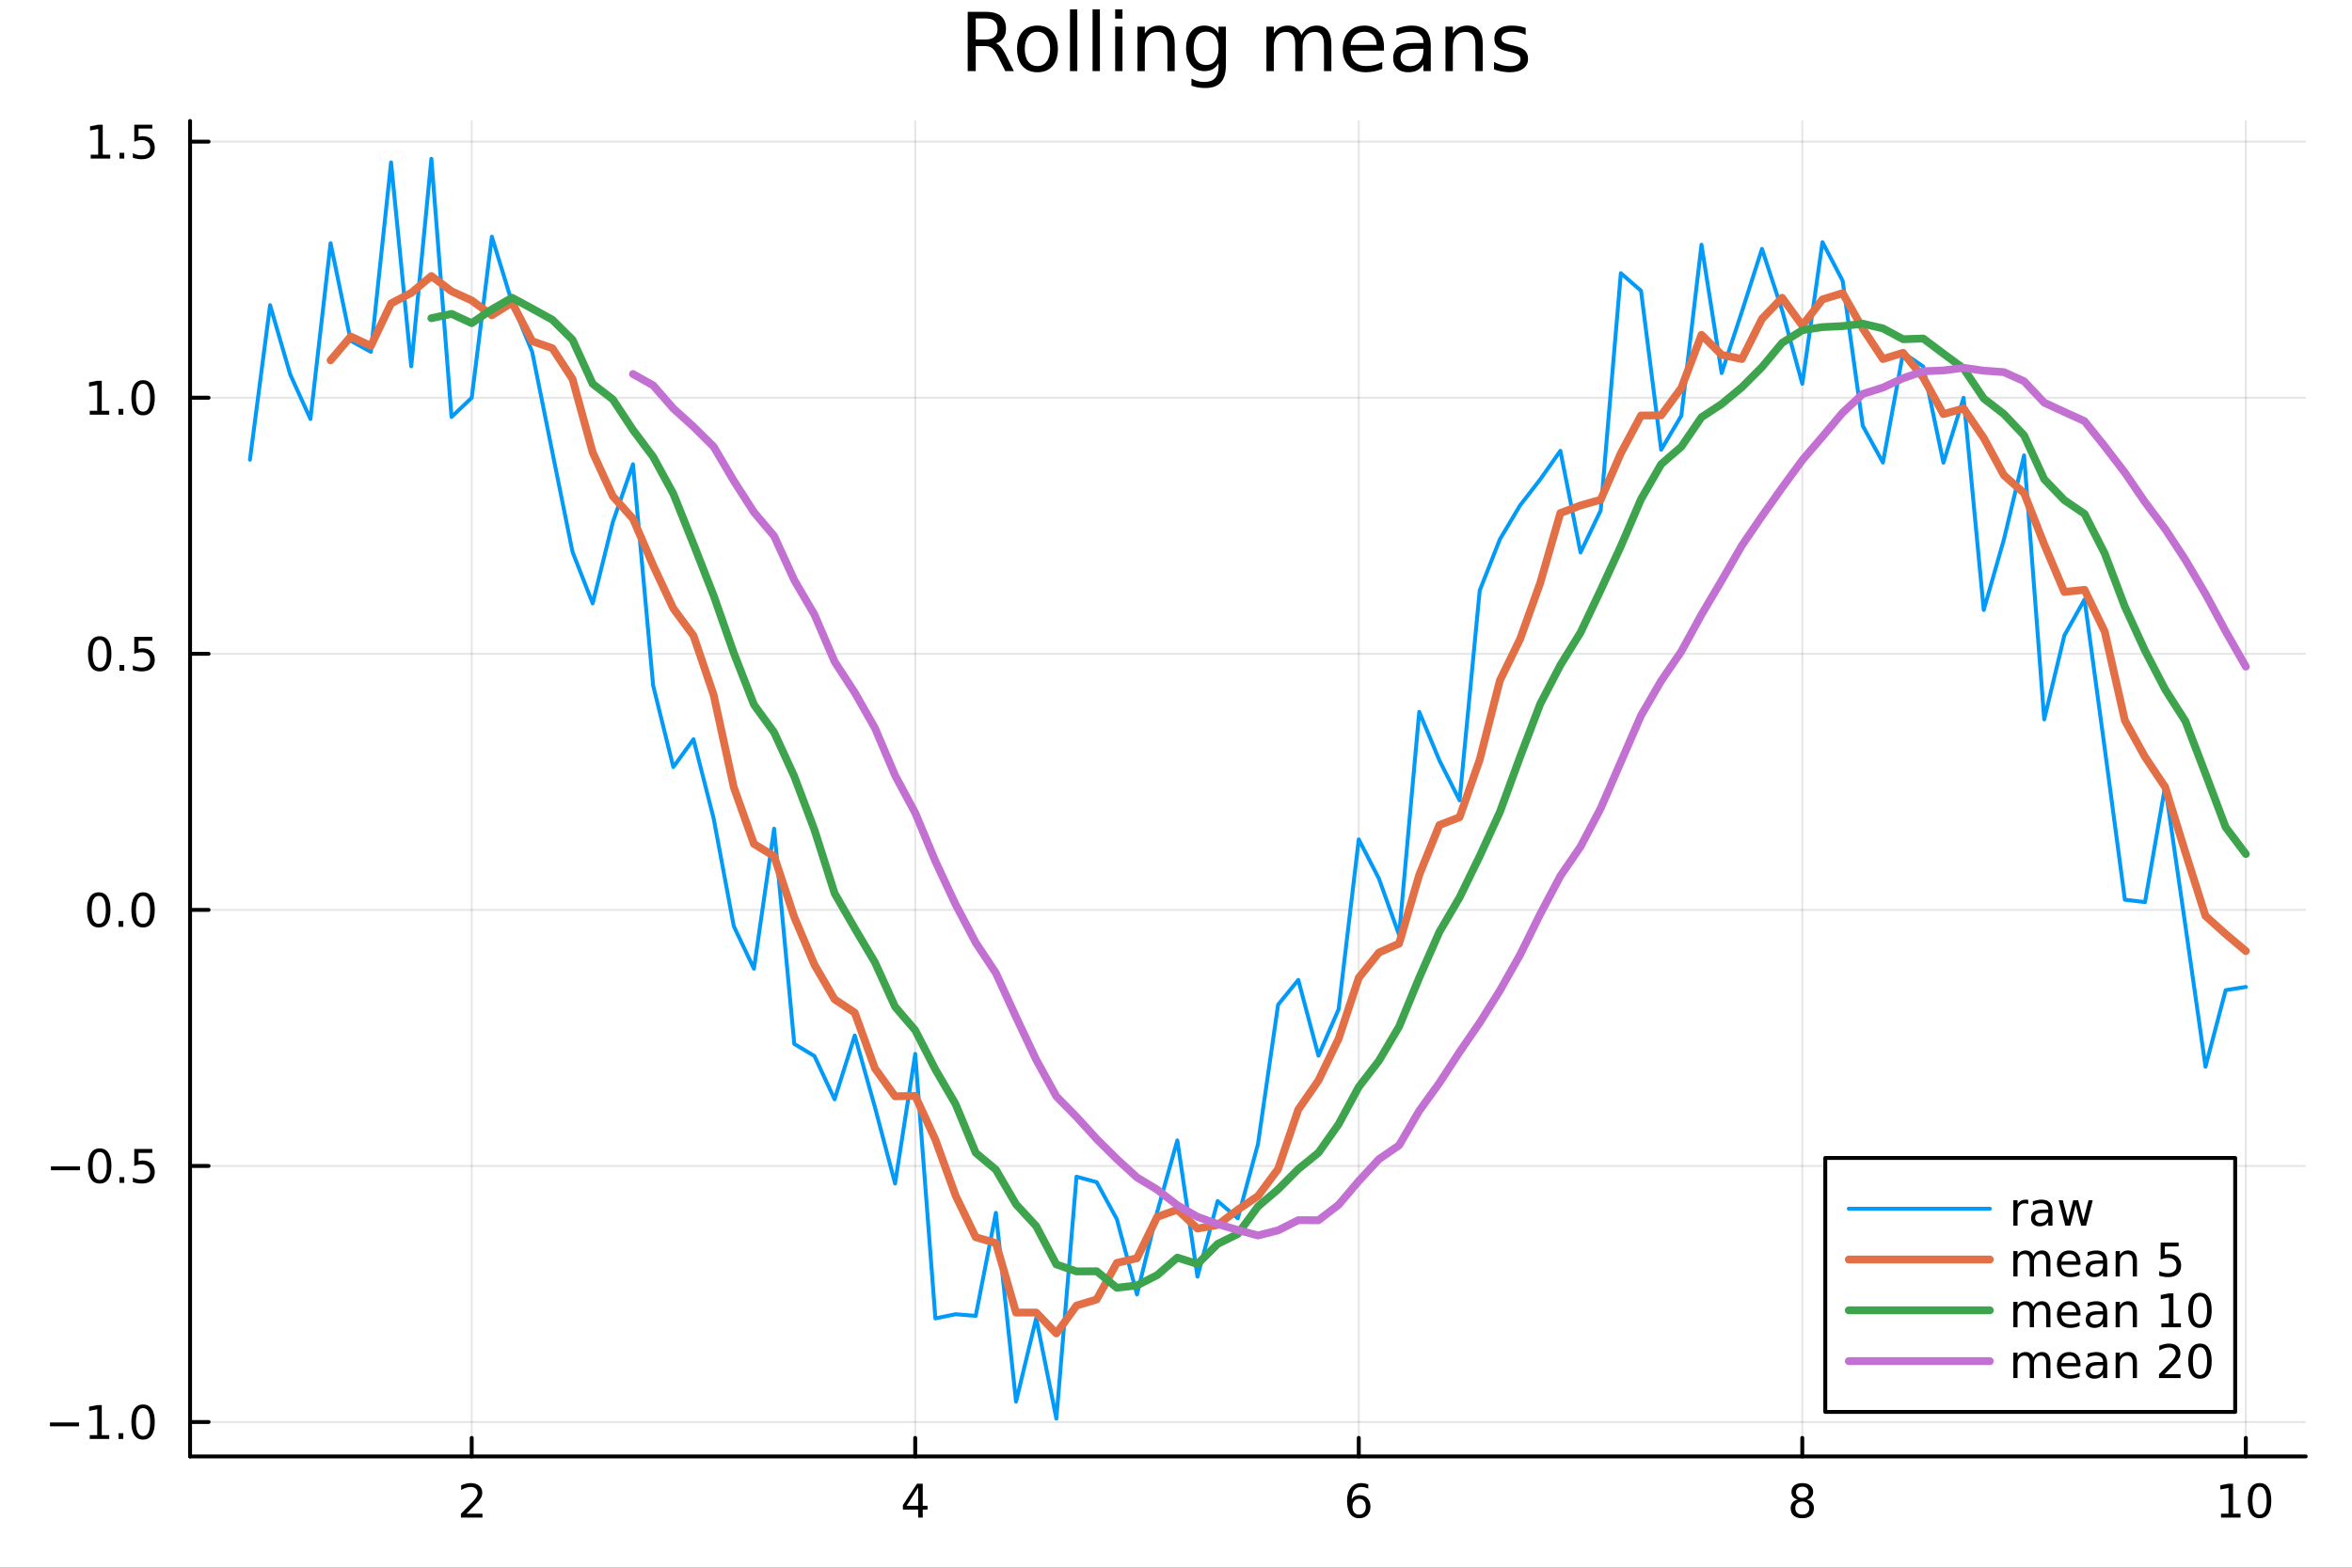<?xml version="1.0" encoding="utf-8"?>
<svg xmlns="http://www.w3.org/2000/svg" xmlns:xlink="http://www.w3.org/1999/xlink" width="600" height="400" viewBox="0 0 2400 1600">
<rect x="0" y="0" width="2400" height="1600" fill="#333333" stroke="none"/>
<defs>
  <clipPath id="clip750">
    <rect x="0" y="0" width="2400" height="1600"/>
  </clipPath>
</defs>
<path clip-path="url(#clip750)" d="M0 1600 L2400 1600 L2400 0 L0 0  Z" fill="#ffffff" fill-rule="evenodd" fill-opacity="1"/>
<defs>
  <clipPath id="clip751">
    <rect x="480" y="0" width="1681" height="1600"/>
  </clipPath>
</defs>
<path clip-path="url(#clip750)" d="M193.936 1486.45 L2352.76 1486.45 L2352.76 123.472 L193.936 123.472  Z" fill="#ffffff" fill-rule="evenodd" fill-opacity="1"/>
<defs>
  <clipPath id="clip752">
    <rect x="193" y="123" width="2160" height="1364"/>
  </clipPath>
</defs>
<polyline clip-path="url(#clip752)" style="stroke:#000000; stroke-linecap:round; stroke-linejoin:round; stroke-width:2; stroke-opacity:0.1; fill:none" points="481.326,1486.45 481.326,123.472 "/>
<polyline clip-path="url(#clip752)" style="stroke:#000000; stroke-linecap:round; stroke-linejoin:round; stroke-width:2; stroke-opacity:0.1; fill:none" points="933.909,1486.45 933.909,123.472 "/>
<polyline clip-path="url(#clip752)" style="stroke:#000000; stroke-linecap:round; stroke-linejoin:round; stroke-width:2; stroke-opacity:0.1; fill:none" points="1386.49,1486.45 1386.49,123.472 "/>
<polyline clip-path="url(#clip752)" style="stroke:#000000; stroke-linecap:round; stroke-linejoin:round; stroke-width:2; stroke-opacity:0.1; fill:none" points="1839.07,1486.45 1839.07,123.472 "/>
<polyline clip-path="url(#clip752)" style="stroke:#000000; stroke-linecap:round; stroke-linejoin:round; stroke-width:2; stroke-opacity:0.1; fill:none" points="2291.66,1486.45 2291.66,123.472 "/>
<polyline clip-path="url(#clip752)" style="stroke:#000000; stroke-linecap:round; stroke-linejoin:round; stroke-width:2; stroke-opacity:0.1; fill:none" points="193.936,1451.34 2352.76,1451.34 "/>
<polyline clip-path="url(#clip752)" style="stroke:#000000; stroke-linecap:round; stroke-linejoin:round; stroke-width:2; stroke-opacity:0.1; fill:none" points="193.936,1189.98 2352.76,1189.98 "/>
<polyline clip-path="url(#clip752)" style="stroke:#000000; stroke-linecap:round; stroke-linejoin:round; stroke-width:2; stroke-opacity:0.1; fill:none" points="193.936,928.631 2352.76,928.631 "/>
<polyline clip-path="url(#clip752)" style="stroke:#000000; stroke-linecap:round; stroke-linejoin:round; stroke-width:2; stroke-opacity:0.1; fill:none" points="193.936,667.278 2352.76,667.278 "/>
<polyline clip-path="url(#clip752)" style="stroke:#000000; stroke-linecap:round; stroke-linejoin:round; stroke-width:2; stroke-opacity:0.1; fill:none" points="193.936,405.925 2352.76,405.925 "/>
<polyline clip-path="url(#clip752)" style="stroke:#000000; stroke-linecap:round; stroke-linejoin:round; stroke-width:2; stroke-opacity:0.1; fill:none" points="193.936,144.572 2352.76,144.572 "/>
<polyline clip-path="url(#clip750)" style="stroke:#000000; stroke-linecap:round; stroke-linejoin:round; stroke-width:4; stroke-opacity:1; fill:none" points="193.936,1486.45 2352.76,1486.45 "/>
<polyline clip-path="url(#clip750)" style="stroke:#000000; stroke-linecap:round; stroke-linejoin:round; stroke-width:4; stroke-opacity:1; fill:none" points="481.326,1486.45 481.326,1467.55 "/>
<polyline clip-path="url(#clip750)" style="stroke:#000000; stroke-linecap:round; stroke-linejoin:round; stroke-width:4; stroke-opacity:1; fill:none" points="933.909,1486.45 933.909,1467.55 "/>
<polyline clip-path="url(#clip750)" style="stroke:#000000; stroke-linecap:round; stroke-linejoin:round; stroke-width:4; stroke-opacity:1; fill:none" points="1386.49,1486.45 1386.49,1467.55 "/>
<polyline clip-path="url(#clip750)" style="stroke:#000000; stroke-linecap:round; stroke-linejoin:round; stroke-width:4; stroke-opacity:1; fill:none" points="1839.07,1486.45 1839.07,1467.55 "/>
<polyline clip-path="url(#clip750)" style="stroke:#000000; stroke-linecap:round; stroke-linejoin:round; stroke-width:4; stroke-opacity:1; fill:none" points="2291.66,1486.45 2291.66,1467.55 "/>
<path clip-path="url(#clip750)" d="M475.979 1544.91 L492.298 1544.91 L492.298 1548.85 L470.354 1548.85 L470.354 1544.91 Q473.016 1542.16 477.599 1537.53 Q482.206 1532.88 483.386 1531.53 Q485.632 1529.01 486.511 1527.27 Q487.414 1525.51 487.414 1523.82 Q487.414 1521.07 485.47 1519.33 Q483.548 1517.6 480.446 1517.6 Q478.247 1517.6 475.794 1518.36 Q473.363 1519.13 470.585 1520.68 L470.585 1515.95 Q473.409 1514.82 475.863 1514.24 Q478.317 1513.66 480.354 1513.66 Q485.724 1513.66 488.919 1516.35 Q492.113 1519.03 492.113 1523.52 Q492.113 1525.65 491.303 1527.57 Q490.516 1529.47 488.409 1532.07 Q487.831 1532.74 484.729 1535.95 Q481.627 1539.15 475.979 1544.91 Z" fill="#000000" fill-rule="nonzero" fill-opacity="1" /><path clip-path="url(#clip750)" d="M936.918 1518.36 L925.113 1536.81 L936.918 1536.81 L936.918 1518.36 M935.691 1514.29 L941.571 1514.29 L941.571 1536.81 L946.501 1536.81 L946.501 1540.7 L941.571 1540.7 L941.571 1548.85 L936.918 1548.85 L936.918 1540.7 L921.316 1540.7 L921.316 1536.19 L935.691 1514.29 Z" fill="#000000" fill-rule="nonzero" fill-opacity="1" /><path clip-path="url(#clip750)" d="M1386.9 1529.7 Q1383.75 1529.7 1381.9 1531.86 Q1380.07 1534.01 1380.07 1537.76 Q1380.07 1541.49 1381.9 1543.66 Q1383.75 1545.82 1386.9 1545.82 Q1390.04 1545.82 1391.87 1543.66 Q1393.73 1541.49 1393.73 1537.76 Q1393.73 1534.01 1391.87 1531.86 Q1390.04 1529.7 1386.9 1529.7 M1396.18 1515.05 L1396.18 1519.31 Q1394.42 1518.48 1392.61 1518.04 Q1390.83 1517.6 1389.07 1517.6 Q1384.44 1517.6 1381.99 1520.72 Q1379.56 1523.85 1379.21 1530.17 Q1380.58 1528.15 1382.64 1527.09 Q1384.7 1526 1387.17 1526 Q1392.38 1526 1395.39 1529.17 Q1398.42 1532.32 1398.42 1537.76 Q1398.42 1543.08 1395.28 1546.3 Q1392.13 1549.52 1386.9 1549.52 Q1380.9 1549.52 1377.73 1544.94 Q1374.56 1540.33 1374.56 1531.6 Q1374.56 1523.41 1378.45 1518.55 Q1382.34 1513.66 1388.89 1513.66 Q1390.65 1513.66 1392.43 1514.01 Q1394.23 1514.36 1396.18 1515.05 Z" fill="#000000" fill-rule="nonzero" fill-opacity="1" /><path clip-path="url(#clip750)" d="M1839.07 1532.44 Q1835.74 1532.44 1833.82 1534.22 Q1831.92 1536 1831.92 1539.13 Q1831.92 1542.25 1833.82 1544.03 Q1835.74 1545.82 1839.07 1545.82 Q1842.41 1545.82 1844.33 1544.03 Q1846.25 1542.23 1846.25 1539.13 Q1846.25 1536 1844.33 1534.22 Q1842.43 1532.44 1839.07 1532.44 M1834.4 1530.45 Q1831.39 1529.7 1829.7 1527.64 Q1828.03 1525.58 1828.03 1522.62 Q1828.03 1518.48 1830.97 1516.07 Q1833.94 1513.66 1839.07 1513.66 Q1844.24 1513.66 1847.18 1516.07 Q1850.12 1518.48 1850.12 1522.62 Q1850.12 1525.58 1848.43 1527.64 Q1846.76 1529.7 1843.77 1530.45 Q1847.15 1531.23 1849.03 1533.52 Q1850.93 1535.82 1850.93 1539.13 Q1850.93 1544.15 1847.85 1546.83 Q1844.79 1549.52 1839.07 1549.52 Q1833.36 1549.52 1830.28 1546.83 Q1827.22 1544.15 1827.22 1539.13 Q1827.22 1535.82 1829.12 1533.52 Q1831.02 1531.23 1834.4 1530.45 M1832.69 1523.06 Q1832.69 1525.75 1834.35 1527.25 Q1836.04 1528.76 1839.07 1528.76 Q1842.08 1528.76 1843.77 1527.25 Q1845.49 1525.75 1845.49 1523.06 Q1845.49 1520.38 1843.77 1518.87 Q1842.08 1517.37 1839.07 1517.37 Q1836.04 1517.37 1834.35 1518.87 Q1832.69 1520.38 1832.69 1523.06 Z" fill="#000000" fill-rule="nonzero" fill-opacity="1" /><path clip-path="url(#clip750)" d="M2266.34 1544.91 L2273.98 1544.91 L2273.98 1518.55 L2265.67 1520.21 L2265.67 1515.95 L2273.94 1514.29 L2278.61 1514.29 L2278.61 1544.91 L2286.25 1544.91 L2286.25 1548.85 L2266.34 1548.85 L2266.34 1544.91 Z" fill="#000000" fill-rule="nonzero" fill-opacity="1" /><path clip-path="url(#clip750)" d="M2305.7 1517.37 Q2302.09 1517.37 2300.26 1520.93 Q2298.45 1524.47 2298.45 1531.6 Q2298.45 1538.71 2300.26 1542.27 Q2302.09 1545.82 2305.7 1545.82 Q2309.33 1545.82 2311.14 1542.27 Q2312.96 1538.71 2312.96 1531.6 Q2312.96 1524.47 2311.14 1520.93 Q2309.33 1517.37 2305.7 1517.37 M2305.7 1513.66 Q2311.51 1513.66 2314.56 1518.27 Q2317.64 1522.85 2317.64 1531.6 Q2317.64 1540.33 2314.56 1544.94 Q2311.51 1549.52 2305.7 1549.52 Q2299.89 1549.52 2296.81 1544.94 Q2293.75 1540.33 2293.75 1531.6 Q2293.75 1522.85 2296.81 1518.27 Q2299.89 1513.66 2305.7 1513.66 Z" fill="#000000" fill-rule="nonzero" fill-opacity="1" /><polyline clip-path="url(#clip750)" style="stroke:#000000; stroke-linecap:round; stroke-linejoin:round; stroke-width:4; stroke-opacity:1; fill:none" points="193.936,1486.45 193.936,123.472 "/>
<polyline clip-path="url(#clip750)" style="stroke:#000000; stroke-linecap:round; stroke-linejoin:round; stroke-width:4; stroke-opacity:1; fill:none" points="193.936,1451.34 212.834,1451.34 "/>
<polyline clip-path="url(#clip750)" style="stroke:#000000; stroke-linecap:round; stroke-linejoin:round; stroke-width:4; stroke-opacity:1; fill:none" points="193.936,1189.98 212.834,1189.98 "/>
<polyline clip-path="url(#clip750)" style="stroke:#000000; stroke-linecap:round; stroke-linejoin:round; stroke-width:4; stroke-opacity:1; fill:none" points="193.936,928.631 212.834,928.631 "/>
<polyline clip-path="url(#clip750)" style="stroke:#000000; stroke-linecap:round; stroke-linejoin:round; stroke-width:4; stroke-opacity:1; fill:none" points="193.936,667.278 212.834,667.278 "/>
<polyline clip-path="url(#clip750)" style="stroke:#000000; stroke-linecap:round; stroke-linejoin:round; stroke-width:4; stroke-opacity:1; fill:none" points="193.936,405.925 212.834,405.925 "/>
<polyline clip-path="url(#clip750)" style="stroke:#000000; stroke-linecap:round; stroke-linejoin:round; stroke-width:4; stroke-opacity:1; fill:none" points="193.936,144.572 212.834,144.572 "/>
<path clip-path="url(#clip750)" d="M50.992 1451.79 L80.668 1451.79 L80.668 1455.72 L50.992 1455.72 L50.992 1451.79 Z" fill="#000000" fill-rule="nonzero" fill-opacity="1" /><path clip-path="url(#clip750)" d="M91.571 1464.68 L99.21 1464.68 L99.21 1438.32 L90.899 1439.98 L90.899 1435.72 L99.163 1434.06 L103.839 1434.06 L103.839 1464.68 L111.478 1464.68 L111.478 1468.62 L91.571 1468.62 L91.571 1464.68 Z" fill="#000000" fill-rule="nonzero" fill-opacity="1" /><path clip-path="url(#clip750)" d="M120.922 1462.74 L125.807 1462.74 L125.807 1468.62 L120.922 1468.62 L120.922 1462.74 Z" fill="#000000" fill-rule="nonzero" fill-opacity="1" /><path clip-path="url(#clip750)" d="M145.992 1437.14 Q142.381 1437.14 140.552 1440.7 Q138.746 1444.24 138.746 1451.37 Q138.746 1458.48 140.552 1462.04 Q142.381 1465.58 145.992 1465.58 Q149.626 1465.58 151.431 1462.04 Q153.26 1458.48 153.26 1451.37 Q153.26 1444.24 151.431 1440.7 Q149.626 1437.14 145.992 1437.14 M145.992 1433.43 Q151.802 1433.43 154.857 1438.04 Q157.936 1442.62 157.936 1451.37 Q157.936 1460.1 154.857 1464.7 Q151.802 1469.29 145.992 1469.29 Q140.181 1469.29 137.103 1464.7 Q134.047 1460.1 134.047 1451.37 Q134.047 1442.62 137.103 1438.04 Q140.181 1433.43 145.992 1433.43 Z" fill="#000000" fill-rule="nonzero" fill-opacity="1" /><path clip-path="url(#clip750)" d="M51.987 1190.44 L81.663 1190.44 L81.663 1194.37 L51.987 1194.37 L51.987 1190.44 Z" fill="#000000" fill-rule="nonzero" fill-opacity="1" /><path clip-path="url(#clip750)" d="M101.756 1175.78 Q98.145 1175.78 96.316 1179.35 Q94.51 1182.89 94.51 1190.02 Q94.51 1197.13 96.316 1200.69 Q98.145 1204.23 101.756 1204.23 Q105.39 1204.23 107.196 1200.69 Q109.024 1197.13 109.024 1190.02 Q109.024 1182.89 107.196 1179.35 Q105.39 1175.78 101.756 1175.78 M101.756 1172.08 Q107.566 1172.08 110.621 1176.69 Q113.7 1181.27 113.7 1190.02 Q113.7 1198.75 110.621 1203.35 Q107.566 1207.94 101.756 1207.94 Q95.946 1207.94 92.867 1203.35 Q89.811 1198.75 89.811 1190.02 Q89.811 1181.27 92.867 1176.69 Q95.946 1172.08 101.756 1172.08 Z" fill="#000000" fill-rule="nonzero" fill-opacity="1" /><path clip-path="url(#clip750)" d="M121.918 1201.38 L126.802 1201.38 L126.802 1207.26 L121.918 1207.26 L121.918 1201.38 Z" fill="#000000" fill-rule="nonzero" fill-opacity="1" /><path clip-path="url(#clip750)" d="M137.033 1172.7 L155.39 1172.7 L155.39 1176.64 L141.316 1176.64 L141.316 1185.11 Q142.334 1184.76 143.353 1184.6 Q144.371 1184.42 145.39 1184.42 Q151.177 1184.42 154.556 1187.59 Q157.936 1190.76 157.936 1196.18 Q157.936 1201.75 154.464 1204.86 Q150.992 1207.94 144.672 1207.94 Q142.496 1207.94 140.228 1207.56 Q137.982 1207.19 135.575 1206.45 L135.575 1201.75 Q137.658 1202.89 139.881 1203.44 Q142.103 1204 144.58 1204 Q148.584 1204 150.922 1201.89 Q153.26 1199.79 153.26 1196.18 Q153.26 1192.56 150.922 1190.46 Q148.584 1188.35 144.58 1188.35 Q142.705 1188.35 140.83 1188.77 Q138.978 1189.19 137.033 1190.06 L137.033 1172.7 Z" fill="#000000" fill-rule="nonzero" fill-opacity="1" /><path clip-path="url(#clip750)" d="M100.76 914.43 Q97.149 914.43 95.321 917.994 Q93.515 921.536 93.515 928.666 Q93.515 935.772 95.321 939.337 Q97.149 942.879 100.76 942.879 Q104.395 942.879 106.2 939.337 Q108.029 935.772 108.029 928.666 Q108.029 921.536 106.2 917.994 Q104.395 914.43 100.76 914.43 M100.76 910.726 Q106.571 910.726 109.626 915.332 Q112.705 919.916 112.705 928.666 Q112.705 937.392 109.626 941.999 Q106.571 946.582 100.76 946.582 Q94.95 946.582 91.871 941.999 Q88.816 937.392 88.816 928.666 Q88.816 919.916 91.871 915.332 Q94.95 910.726 100.76 910.726 Z" fill="#000000" fill-rule="nonzero" fill-opacity="1" /><path clip-path="url(#clip750)" d="M120.922 940.031 L125.807 940.031 L125.807 945.911 L120.922 945.911 L120.922 940.031 Z" fill="#000000" fill-rule="nonzero" fill-opacity="1" /><path clip-path="url(#clip750)" d="M145.992 914.43 Q142.381 914.43 140.552 917.994 Q138.746 921.536 138.746 928.666 Q138.746 935.772 140.552 939.337 Q142.381 942.879 145.992 942.879 Q149.626 942.879 151.431 939.337 Q153.26 935.772 153.26 928.666 Q153.26 921.536 151.431 917.994 Q149.626 914.43 145.992 914.43 M145.992 910.726 Q151.802 910.726 154.857 915.332 Q157.936 919.916 157.936 928.666 Q157.936 937.392 154.857 941.999 Q151.802 946.582 145.992 946.582 Q140.181 946.582 137.103 941.999 Q134.047 937.392 134.047 928.666 Q134.047 919.916 137.103 915.332 Q140.181 910.726 145.992 910.726 Z" fill="#000000" fill-rule="nonzero" fill-opacity="1" /><path clip-path="url(#clip750)" d="M101.756 653.077 Q98.145 653.077 96.316 656.641 Q94.51 660.183 94.51 667.313 Q94.51 674.419 96.316 677.984 Q98.145 681.526 101.756 681.526 Q105.39 681.526 107.196 677.984 Q109.024 674.419 109.024 667.313 Q109.024 660.183 107.196 656.641 Q105.39 653.077 101.756 653.077 M101.756 649.373 Q107.566 649.373 110.621 653.979 Q113.7 658.563 113.7 667.313 Q113.7 676.039 110.621 680.646 Q107.566 685.229 101.756 685.229 Q95.946 685.229 92.867 680.646 Q89.811 676.039 89.811 667.313 Q89.811 658.563 92.867 653.979 Q95.946 649.373 101.756 649.373 Z" fill="#000000" fill-rule="nonzero" fill-opacity="1" /><path clip-path="url(#clip750)" d="M121.918 678.678 L126.802 678.678 L126.802 684.558 L121.918 684.558 L121.918 678.678 Z" fill="#000000" fill-rule="nonzero" fill-opacity="1" /><path clip-path="url(#clip750)" d="M137.033 649.998 L155.39 649.998 L155.39 653.933 L141.316 653.933 L141.316 662.405 Q142.334 662.058 143.353 661.896 Q144.371 661.711 145.39 661.711 Q151.177 661.711 154.556 664.882 Q157.936 668.053 157.936 673.47 Q157.936 679.049 154.464 682.151 Q150.992 685.229 144.672 685.229 Q142.496 685.229 140.228 684.859 Q137.982 684.489 135.575 683.748 L135.575 679.049 Q137.658 680.183 139.881 680.739 Q142.103 681.294 144.58 681.294 Q148.584 681.294 150.922 679.188 Q153.26 677.081 153.26 673.47 Q153.26 669.859 150.922 667.752 Q148.584 665.646 144.58 665.646 Q142.705 665.646 140.83 666.063 Q138.978 666.479 137.033 667.359 L137.033 649.998 Z" fill="#000000" fill-rule="nonzero" fill-opacity="1" /><path clip-path="url(#clip750)" d="M91.571 419.27 L99.21 419.27 L99.21 392.904 L90.899 394.571 L90.899 390.312 L99.163 388.645 L103.839 388.645 L103.839 419.27 L111.478 419.27 L111.478 423.205 L91.571 423.205 L91.571 419.27 Z" fill="#000000" fill-rule="nonzero" fill-opacity="1" /><path clip-path="url(#clip750)" d="M120.922 417.325 L125.807 417.325 L125.807 423.205 L120.922 423.205 L120.922 417.325 Z" fill="#000000" fill-rule="nonzero" fill-opacity="1" /><path clip-path="url(#clip750)" d="M145.992 391.724 Q142.381 391.724 140.552 395.288 Q138.746 398.83 138.746 405.96 Q138.746 413.066 140.552 416.631 Q142.381 420.173 145.992 420.173 Q149.626 420.173 151.431 416.631 Q153.26 413.066 153.26 405.96 Q153.26 398.83 151.431 395.288 Q149.626 391.724 145.992 391.724 M145.992 388.02 Q151.802 388.02 154.857 392.626 Q157.936 397.21 157.936 405.96 Q157.936 414.686 154.857 419.293 Q151.802 423.876 145.992 423.876 Q140.181 423.876 137.103 419.293 Q134.047 414.686 134.047 405.96 Q134.047 397.21 137.103 392.626 Q140.181 388.02 145.992 388.02 Z" fill="#000000" fill-rule="nonzero" fill-opacity="1" /><path clip-path="url(#clip750)" d="M92.566 157.917 L100.205 157.917 L100.205 131.551 L91.895 133.218 L91.895 128.959 L100.159 127.292 L104.834 127.292 L104.834 157.917 L112.473 157.917 L112.473 161.852 L92.566 161.852 L92.566 157.917 Z" fill="#000000" fill-rule="nonzero" fill-opacity="1" /><path clip-path="url(#clip750)" d="M121.918 155.972 L126.802 155.972 L126.802 161.852 L121.918 161.852 L121.918 155.972 Z" fill="#000000" fill-rule="nonzero" fill-opacity="1" /><path clip-path="url(#clip750)" d="M137.033 127.292 L155.39 127.292 L155.39 131.227 L141.316 131.227 L141.316 139.699 Q142.334 139.352 143.353 139.19 Q144.371 139.005 145.39 139.005 Q151.177 139.005 154.556 142.176 Q157.936 145.347 157.936 150.764 Q157.936 156.343 154.464 159.445 Q150.992 162.523 144.672 162.523 Q142.496 162.523 140.228 162.153 Q137.982 161.783 135.575 161.042 L135.575 156.343 Q137.658 157.477 139.881 158.033 Q142.103 158.588 144.58 158.588 Q148.584 158.588 150.922 156.482 Q153.26 154.375 153.26 150.764 Q153.26 147.153 150.922 145.047 Q148.584 142.94 144.58 142.94 Q142.705 142.94 140.83 143.357 Q138.978 143.773 137.033 144.653 L137.033 127.292 Z" fill="#000000" fill-rule="nonzero" fill-opacity="1" /><path clip-path="url(#clip750)" d="M1016.15 44.22 Q1018.79 45.111 1021.26 48.028 Q1023.77 50.944 1026.28 56.048 L1034.59 72.576 L1025.8 72.576 L1018.06 57.061 Q1015.06 50.985 1012.22 49 Q1009.43 47.015 1004.57 47.015 L995.656 47.015 L995.656 72.576 L987.474 72.576 L987.474 12.096 L1005.95 12.096 Q1016.32 12.096 1021.42 16.43 Q1026.52 20.765 1026.52 29.515 Q1026.52 35.227 1023.85 38.994 Q1021.22 42.761 1016.15 44.22 M995.656 18.82 L995.656 40.29 L1005.95 40.29 Q1011.86 40.29 1014.86 37.576 Q1017.9 34.822 1017.9 29.515 Q1017.9 24.208 1014.86 21.535 Q1011.86 18.82 1005.95 18.82 L995.656 18.82 Z" fill="#000000" fill-rule="nonzero" fill-opacity="1" /><path clip-path="url(#clip750)" d="M1058.65 32.431 Q1052.65 32.431 1049.17 37.131 Q1045.69 41.789 1045.69 49.931 Q1045.69 58.074 1049.13 62.773 Q1052.61 67.431 1058.65 67.431 Q1064.6 67.431 1068.09 62.732 Q1071.57 58.033 1071.57 49.931 Q1071.57 41.87 1068.09 37.171 Q1064.6 32.431 1058.65 32.431 M1058.65 26.112 Q1068.37 26.112 1073.92 32.431 Q1079.47 38.751 1079.47 49.931 Q1079.47 61.071 1073.92 67.431 Q1068.37 73.751 1058.65 73.751 Q1048.89 73.751 1043.34 67.431 Q1037.83 61.071 1037.83 49.931 Q1037.83 38.751 1043.34 32.431 Q1048.89 26.112 1058.65 26.112 Z" fill="#000000" fill-rule="nonzero" fill-opacity="1" /><path clip-path="url(#clip750)" d="M1091.82 9.544 L1099.28 9.544 L1099.28 72.576 L1091.82 72.576 L1091.82 9.544 Z" fill="#000000" fill-rule="nonzero" fill-opacity="1" /><path clip-path="url(#clip750)" d="M1114.87 9.544 L1122.33 9.544 L1122.33 72.576 L1114.87 72.576 L1114.87 9.544 Z" fill="#000000" fill-rule="nonzero" fill-opacity="1" /><path clip-path="url(#clip750)" d="M1137.92 27.206 L1145.38 27.206 L1145.38 72.576 L1137.92 72.576 L1137.92 27.206 M1137.92 9.544 L1145.38 9.544 L1145.38 18.983 L1137.92 18.983 L1137.92 9.544 Z" fill="#000000" fill-rule="nonzero" fill-opacity="1" /><path clip-path="url(#clip750)" d="M1198.69 45.192 L1198.69 72.576 L1191.23 72.576 L1191.23 45.435 Q1191.23 38.994 1188.72 35.794 Q1186.21 32.594 1181.19 32.594 Q1175.15 32.594 1171.67 36.442 Q1168.18 40.29 1168.18 46.934 L1168.18 72.576 L1160.69 72.576 L1160.69 27.206 L1168.18 27.206 L1168.18 34.254 Q1170.86 30.163 1174.46 28.138 Q1178.11 26.112 1182.85 26.112 Q1190.67 26.112 1194.68 30.973 Q1198.69 35.794 1198.69 45.192 Z" fill="#000000" fill-rule="nonzero" fill-opacity="1" /><path clip-path="url(#clip750)" d="M1243.41 49.364 Q1243.41 41.263 1240.05 36.806 Q1236.73 32.35 1230.69 32.35 Q1224.69 32.35 1221.33 36.806 Q1218.01 41.263 1218.01 49.364 Q1218.01 57.426 1221.33 61.882 Q1224.69 66.338 1230.69 66.338 Q1236.73 66.338 1240.05 61.882 Q1243.41 57.426 1243.41 49.364 M1250.86 66.945 Q1250.86 78.531 1245.72 84.162 Q1240.57 89.833 1229.96 89.833 Q1226.03 89.833 1222.55 89.225 Q1219.06 88.658 1215.78 87.443 L1215.78 80.192 Q1219.06 81.974 1222.26 82.825 Q1225.46 83.675 1228.79 83.675 Q1236.12 83.675 1239.76 79.827 Q1243.41 76.019 1243.41 68.282 L1243.41 64.596 Q1241.1 68.606 1237.5 70.591 Q1233.89 72.576 1228.87 72.576 Q1220.52 72.576 1215.42 66.216 Q1210.31 59.856 1210.31 49.364 Q1210.31 38.832 1215.42 32.472 Q1220.52 26.112 1228.87 26.112 Q1233.89 26.112 1237.5 28.097 Q1241.1 30.082 1243.41 34.092 L1243.41 27.206 L1250.86 27.206 L1250.86 66.945 Z" fill="#000000" fill-rule="nonzero" fill-opacity="1" /><path clip-path="url(#clip750)" d="M1327.91 35.915 Q1330.71 30.892 1334.6 28.502 Q1338.48 26.112 1343.75 26.112 Q1350.84 26.112 1354.69 31.095 Q1358.54 36.037 1358.54 45.192 L1358.54 72.576 L1351.04 72.576 L1351.04 45.435 Q1351.04 38.913 1348.73 35.753 Q1346.42 32.594 1341.68 32.594 Q1335.89 32.594 1332.53 36.442 Q1329.17 40.29 1329.17 46.934 L1329.17 72.576 L1321.67 72.576 L1321.67 45.435 Q1321.67 38.873 1319.36 35.753 Q1317.06 32.594 1312.23 32.594 Q1306.52 32.594 1303.16 36.482 Q1299.8 40.331 1299.8 46.934 L1299.8 72.576 L1292.3 72.576 L1292.3 27.206 L1299.8 27.206 L1299.8 34.254 Q1302.35 30.082 1305.92 28.097 Q1309.48 26.112 1314.38 26.112 Q1319.32 26.112 1322.77 28.624 Q1326.25 31.135 1327.91 35.915 Z" fill="#000000" fill-rule="nonzero" fill-opacity="1" /><path clip-path="url(#clip750)" d="M1412.21 48.028 L1412.21 51.673 L1377.94 51.673 Q1378.43 59.37 1382.56 63.421 Q1386.73 67.431 1394.14 67.431 Q1398.44 67.431 1402.45 66.378 Q1406.5 65.325 1410.47 63.218 L1410.47 70.267 Q1406.46 71.968 1402.25 72.86 Q1398.03 73.751 1393.7 73.751 Q1382.84 73.751 1376.48 67.431 Q1370.16 61.112 1370.16 50.337 Q1370.16 39.197 1376.16 32.675 Q1382.19 26.112 1392.4 26.112 Q1401.56 26.112 1406.86 32.026 Q1412.21 37.9 1412.21 48.028 M1404.76 45.84 Q1404.68 39.723 1401.31 36.077 Q1397.99 32.431 1392.48 32.431 Q1386.24 32.431 1382.48 35.956 Q1378.75 39.48 1378.18 45.88 L1404.76 45.84 Z" fill="#000000" fill-rule="nonzero" fill-opacity="1" /><path clip-path="url(#clip750)" d="M1445.06 49.769 Q1436.03 49.769 1432.55 51.835 Q1429.06 53.901 1429.06 58.884 Q1429.06 62.854 1431.66 65.203 Q1434.29 67.512 1438.78 67.512 Q1444.98 67.512 1448.71 63.137 Q1452.48 58.722 1452.48 51.43 L1452.48 49.769 L1445.06 49.769 M1459.93 46.691 L1459.93 72.576 L1452.48 72.576 L1452.48 65.689 Q1449.92 69.821 1446.12 71.806 Q1442.31 73.751 1436.8 73.751 Q1429.83 73.751 1425.7 69.862 Q1421.61 65.933 1421.61 59.37 Q1421.61 51.714 1426.71 47.825 Q1431.86 43.936 1442.03 43.936 L1452.48 43.936 L1452.48 43.207 Q1452.48 38.062 1449.07 35.267 Q1445.71 32.431 1439.6 32.431 Q1435.71 32.431 1432.02 33.363 Q1428.33 34.295 1424.93 36.158 L1424.93 29.272 Q1429.02 27.692 1432.87 26.922 Q1436.72 26.112 1440.36 26.112 Q1450.21 26.112 1455.07 31.216 Q1459.93 36.32 1459.93 46.691 Z" fill="#000000" fill-rule="nonzero" fill-opacity="1" /><path clip-path="url(#clip750)" d="M1513 45.192 L1513 72.576 L1505.54 72.576 L1505.54 45.435 Q1505.54 38.994 1503.03 35.794 Q1500.52 32.594 1495.5 32.594 Q1489.46 32.594 1485.98 36.442 Q1482.49 40.29 1482.49 46.934 L1482.49 72.576 L1475 72.576 L1475 27.206 L1482.49 27.206 L1482.49 34.254 Q1485.17 30.163 1488.77 28.138 Q1492.42 26.112 1497.16 26.112 Q1504.98 26.112 1508.99 30.973 Q1513 35.794 1513 45.192 Z" fill="#000000" fill-rule="nonzero" fill-opacity="1" /><path clip-path="url(#clip750)" d="M1556.79 28.543 L1556.79 35.591 Q1553.63 33.971 1550.23 33.161 Q1546.82 32.35 1543.18 32.35 Q1537.63 32.35 1534.83 34.052 Q1532.08 35.753 1532.08 39.156 Q1532.08 41.749 1534.06 43.248 Q1536.05 44.706 1542.04 46.043 L1544.59 46.61 Q1552.53 48.311 1555.86 51.43 Q1559.22 54.509 1559.22 60.059 Q1559.22 66.378 1554.2 70.064 Q1549.21 73.751 1540.46 73.751 Q1536.82 73.751 1532.85 73.022 Q1528.92 72.333 1524.54 70.915 L1524.54 63.218 Q1528.67 65.365 1532.68 66.459 Q1536.7 67.512 1540.62 67.512 Q1545.89 67.512 1548.73 65.73 Q1551.56 63.907 1551.56 60.626 Q1551.56 57.588 1549.5 55.967 Q1547.47 54.347 1540.54 52.848 L1537.95 52.24 Q1531.02 50.782 1527.95 47.785 Q1524.87 44.746 1524.87 39.48 Q1524.87 33.08 1529.4 29.596 Q1533.94 26.112 1542.29 26.112 Q1546.42 26.112 1550.06 26.72 Q1553.71 27.327 1556.79 28.543 Z" fill="#000000" fill-rule="nonzero" fill-opacity="1" /><polyline clip-path="url(#clip752)" style="stroke:#009af9; stroke-linecap:round; stroke-linejoin:round; stroke-width:4; stroke-opacity:1; fill:none" points="255.035,469.171 275.607,311.448 296.179,382.288 316.751,427.602 337.322,248.191 357.894,347.852 378.466,359.094 399.038,165.738 419.61,373.852 440.182,162.047 460.754,425.551 481.326,405.962 501.898,241.56 522.47,308.771 543.042,359.18 563.614,461.44 584.186,563.174 604.758,615.822 625.33,532.835 645.902,473.796 666.474,699.654 687.046,782.885 707.617,754.485 728.189,835.209 748.761,945.281 769.333,988.67 789.905,845.763 810.477,1065.43 831.049,1077.76 851.621,1121.98 872.193,1056.85 892.765,1129.93 913.337,1207.94 933.909,1075.65 954.481,1345.58 975.053,1341.33 995.625,1343 1016.2,1237.85 1036.77,1430.55 1057.34,1345.27 1077.91,1447.87 1098.48,1200.93 1119.06,1206.54 1139.63,1244.23 1160.2,1321.17 1180.77,1237.11 1201.34,1163.9 1221.92,1302.92 1242.49,1225.86 1263.06,1243.39 1283.63,1167.69 1304.2,1025.36 1324.78,1000.13 1345.35,1077.44 1365.92,1030.09 1386.49,856.689 1407.06,896.708 1427.64,954.254 1448.21,726.541 1468.78,776.104 1489.35,816.815 1509.92,602.677 1530.5,550.385 1551.07,515.807 1571.64,489.265 1592.21,460.104 1612.78,563.858 1633.35,520.939 1653.93,278.816 1674.5,296.747 1695.07,459.06 1715.64,424.256 1736.21,249.78 1756.79,380.734 1777.36,318.272 1797.93,254 1818.5,316.795 1839.07,391.697 1859.65,247.134 1880.22,286.524 1900.79,434.652 1921.36,472.121 1941.93,359.952 1962.51,374.096 1983.08,472.243 2003.65,405.999 2024.22,622.535 2044.79,550.624 2065.37,464.761 2085.94,734.193 2106.51,648.533 2127.08,611.765 2147.65,763.605 2168.23,918.268 2188.8,920.701 2209.37,802.238 2229.94,944.379 2250.51,1088.7 2271.09,1010.56 2291.66,1007.31 "/>
<polyline clip-path="url(#clip752)" style="stroke:#e26f46; stroke-linecap:round; stroke-linejoin:round; stroke-width:8; stroke-opacity:1; fill:none" points="337.322,367.74 357.894,343.476 378.466,353.005 399.038,309.695 419.61,298.946 440.182,281.717 460.754,297.257 481.326,306.63 501.898,321.794 522.47,308.778 543.042,348.205 563.614,355.383 584.186,386.825 604.758,461.678 625.33,506.49 645.902,529.414 666.474,577.056 687.046,620.998 707.617,648.731 728.189,709.206 748.761,803.503 769.333,861.306 789.905,873.881 810.477,936.071 831.049,984.581 851.621,1019.92 872.193,1033.56 892.765,1090.39 913.337,1118.89 933.909,1118.47 954.481,1163.19 975.053,1220.09 995.625,1262.7 1016.2,1268.68 1036.77,1339.66 1057.34,1339.6 1077.91,1360.91 1098.48,1332.5 1119.06,1326.23 1139.63,1288.97 1160.2,1284.15 1180.77,1242 1201.34,1234.59 1221.92,1253.87 1242.49,1250.19 1263.06,1234.64 1283.63,1220.75 1304.2,1193.04 1324.78,1132.48 1345.35,1102.8 1365.92,1060.14 1386.49,997.941 1407.06,972.211 1427.64,963.036 1448.21,892.856 1468.78,842.059 1489.35,834.084 1509.92,775.278 1530.5,694.505 1551.07,652.358 1571.64,594.99 1592.21,523.648 1612.78,515.884 1633.35,509.995 1653.93,462.596 1674.5,424.093 1695.07,423.884 1715.64,395.964 1736.21,341.732 1756.79,362.115 1777.36,366.42 1797.93,325.408 1818.5,303.916 1839.07,332.299 1859.65,305.579 1880.22,299.23 1900.79,335.36 1921.36,366.426 1941.93,360.077 1962.51,385.469 1983.08,422.613 2003.65,416.882 2024.22,446.965 2044.79,485.099 2065.37,503.232 2085.94,555.623 2106.51,604.129 2127.08,601.975 2147.65,644.572 2168.23,735.273 2188.8,772.574 2209.37,803.315 2229.94,869.838 2250.51,934.857 2271.09,953.315 2291.66,970.636 "/>
<polyline clip-path="url(#clip752)" style="stroke:#3da44d; stroke-linecap:round; stroke-linejoin:round; stroke-width:8; stroke-opacity:1; fill:none" points="440.182,324.728 460.754,320.366 481.326,329.818 501.898,315.745 522.47,303.862 543.042,314.961 563.614,326.32 584.186,346.728 604.758,391.736 625.33,407.634 645.902,438.809 666.474,466.219 687.046,503.912 707.617,555.204 728.189,607.848 748.761,666.458 769.333,719.181 789.905,747.44 810.477,792.401 831.049,846.893 851.621,911.712 872.193,947.431 892.765,982.135 913.337,1027.48 933.909,1051.53 954.481,1091.55 975.053,1126.82 995.625,1176.54 1016.2,1193.79 1036.77,1229.07 1057.34,1251.39 1077.91,1290.5 1098.48,1297.6 1119.06,1297.46 1139.63,1314.32 1160.2,1311.87 1180.77,1301.45 1201.34,1283.54 1221.92,1290.05 1242.49,1269.58 1263.06,1259.39 1283.63,1231.37 1304.2,1213.82 1324.78,1193.18 1345.35,1176.5 1365.92,1147.39 1386.49,1109.35 1407.06,1082.63 1427.64,1047.76 1448.21,997.828 1468.78,951.1 1489.35,916.013 1509.92,873.744 1530.5,828.77 1551.07,772.607 1571.64,718.525 1592.21,678.866 1612.78,645.581 1633.35,602.25 1653.93,557.477 1674.5,509.541 1695.07,473.766 1715.64,455.924 1736.21,425.863 1756.79,412.356 1777.36,395.257 1797.93,374.646 1818.5,349.94 1839.07,337.016 1859.65,333.847 1880.22,332.825 1900.79,330.384 1921.36,335.171 1941.93,346.188 1962.51,345.524 1983.08,360.921 2003.65,376.121 2024.22,406.695 2044.79,422.588 2065.37,444.351 2085.94,489.118 2106.51,510.506 2127.08,524.47 2147.65,564.835 2168.23,619.253 2188.8,664.098 2209.37,703.722 2229.94,735.907 2250.51,789.714 2271.09,844.294 2291.66,871.605 "/>
<polyline clip-path="url(#clip752)" style="stroke:#c271d2; stroke-linecap:round; stroke-linejoin:round; stroke-width:8; stroke-opacity:1; fill:none" points="645.902,381.769 666.474,393.293 687.046,416.865 707.617,435.475 728.189,455.855 748.761,490.709 769.333,522.75 789.905,547.084 810.477,592.068 831.049,627.264 851.621,675.261 872.193,706.825 892.765,743.023 913.337,791.343 933.909,829.687 954.481,879.007 975.053,923.001 995.625,961.992 1016.2,993.094 1036.77,1037.98 1057.34,1081.55 1077.91,1118.96 1098.48,1139.87 1119.06,1162.47 1139.63,1182.92 1160.2,1201.71 1180.77,1214.14 1201.34,1230.04 1221.92,1241.92 1242.49,1249.32 1263.06,1255.39 1283.63,1260.94 1304.2,1255.71 1324.78,1245.32 1345.35,1245.41 1365.92,1229.63 1386.49,1205.4 1407.06,1183.09 1427.64,1168.91 1448.21,1133.7 1468.78,1105.25 1489.35,1073.69 1509.92,1043.78 1530.5,1010.97 1551.07,974.552 1571.64,932.957 1592.21,894.106 1612.78,864.104 1633.35,825.005 1653.93,777.653 1674.5,730.321 1695.07,694.889 1715.64,664.834 1736.21,627.317 1756.79,592.481 1777.36,556.891 1797.93,526.756 1818.5,497.76 1839.07,469.633 1859.65,445.662 1880.22,421.183 1900.79,402.075 1921.36,395.547 1941.93,386.026 1962.51,378.94 1983.08,378.089 2003.65,375.384 2024.22,378.318 2044.79,379.802 2065.37,389.099 2085.94,410.971 2106.51,420.445 2127.08,429.821 2147.65,455.512 2168.23,482.388 2188.8,512.51 2209.37,539.922 2229.94,571.301 2250.51,606.151 2271.09,644.322 2291.66,680.361 "/>
<path clip-path="url(#clip750)" d="M1862.53 1441.02 L2280.8 1441.02 L2280.8 1181.82 L1862.53 1181.82  Z" fill="#ffffff" fill-rule="evenodd" fill-opacity="1"/>
<polyline clip-path="url(#clip750)" style="stroke:#000000; stroke-linecap:round; stroke-linejoin:round; stroke-width:4; stroke-opacity:1; fill:none" points="1862.53,1441.02 2280.8,1441.02 2280.8,1181.82 1862.53,1181.82 1862.53,1441.02 "/>
<polyline clip-path="url(#clip750)" style="stroke:#009af9; stroke-linecap:round; stroke-linejoin:round; stroke-width:4; stroke-opacity:1; fill:none" points="1886.52,1233.66 2030.44,1233.66 "/>
<path clip-path="url(#clip750)" d="M2069.61 1228.99 Q2068.89 1228.57 2068.04 1228.39 Q2067.2 1228.18 2066.18 1228.18 Q2062.57 1228.18 2060.63 1230.54 Q2058.71 1232.88 2058.71 1237.28 L2058.71 1250.94 L2054.43 1250.94 L2054.43 1225.01 L2058.71 1225.01 L2058.71 1229.04 Q2060.05 1226.68 2062.2 1225.54 Q2064.36 1224.38 2067.43 1224.38 Q2067.87 1224.38 2068.41 1224.45 Q2068.94 1224.5 2069.59 1224.62 L2069.61 1228.99 Z" fill="#000000" fill-rule="nonzero" fill-opacity="1" /><path clip-path="url(#clip750)" d="M2085.86 1237.9 Q2080.7 1237.9 2078.71 1239.08 Q2076.72 1240.26 2076.72 1243.11 Q2076.72 1245.38 2078.2 1246.72 Q2079.7 1248.04 2082.27 1248.04 Q2085.81 1248.04 2087.94 1245.54 Q2090.1 1243.02 2090.1 1238.85 L2090.1 1237.9 L2085.86 1237.9 M2094.36 1236.14 L2094.36 1250.94 L2090.1 1250.94 L2090.1 1247 Q2088.64 1249.36 2086.46 1250.5 Q2084.29 1251.61 2081.14 1251.61 Q2077.16 1251.61 2074.8 1249.38 Q2072.46 1247.14 2072.46 1243.39 Q2072.46 1239.01 2075.37 1236.79 Q2078.31 1234.57 2084.12 1234.57 L2090.1 1234.57 L2090.1 1234.15 Q2090.1 1231.21 2088.15 1229.62 Q2086.23 1228 2082.74 1228 Q2080.51 1228 2078.41 1228.53 Q2076.3 1229.06 2074.36 1230.13 L2074.36 1226.19 Q2076.69 1225.29 2078.89 1224.85 Q2081.09 1224.38 2083.18 1224.38 Q2088.8 1224.38 2091.58 1227.3 Q2094.36 1230.22 2094.36 1236.14 Z" fill="#000000" fill-rule="nonzero" fill-opacity="1" /><path clip-path="url(#clip750)" d="M2100.65 1225.01 L2104.91 1225.01 L2110.24 1245.24 L2115.54 1225.01 L2120.56 1225.01 L2125.88 1245.24 L2131.18 1225.01 L2135.44 1225.01 L2128.66 1250.94 L2123.64 1250.94 L2118.06 1229.69 L2112.46 1250.94 L2107.43 1250.94 L2100.65 1225.01 Z" fill="#000000" fill-rule="nonzero" fill-opacity="1" /><polyline clip-path="url(#clip750)" style="stroke:#e26f46; stroke-linecap:round; stroke-linejoin:round; stroke-width:8; stroke-opacity:1; fill:none" points="1886.52,1285.5 2030.44,1285.5 "/>
<path clip-path="url(#clip750)" d="M2074.77 1281.83 Q2076.37 1278.96 2078.59 1277.59 Q2080.81 1276.22 2083.82 1276.22 Q2087.87 1276.22 2090.07 1279.07 Q2092.27 1281.9 2092.27 1287.13 L2092.27 1302.78 L2087.99 1302.78 L2087.99 1287.27 Q2087.99 1283.54 2086.67 1281.73 Q2085.35 1279.93 2082.64 1279.93 Q2079.33 1279.93 2077.41 1282.13 Q2075.49 1284.33 2075.49 1288.12 L2075.49 1302.78 L2071.21 1302.78 L2071.21 1287.27 Q2071.21 1283.52 2069.89 1281.73 Q2068.57 1279.93 2065.81 1279.93 Q2062.55 1279.93 2060.63 1282.15 Q2058.71 1284.35 2058.71 1288.12 L2058.71 1302.78 L2054.43 1302.78 L2054.43 1276.85 L2058.71 1276.85 L2058.71 1280.88 Q2060.17 1278.49 2062.2 1277.36 Q2064.24 1276.22 2067.04 1276.22 Q2069.86 1276.22 2071.83 1277.66 Q2073.82 1279.09 2074.77 1281.83 Z" fill="#000000" fill-rule="nonzero" fill-opacity="1" /><path clip-path="url(#clip750)" d="M2122.94 1288.75 L2122.94 1290.83 L2103.36 1290.83 Q2103.64 1295.23 2106 1297.54 Q2108.38 1299.84 2112.62 1299.84 Q2115.07 1299.84 2117.36 1299.23 Q2119.68 1298.63 2121.95 1297.43 L2121.95 1301.46 Q2119.66 1302.43 2117.25 1302.94 Q2114.84 1303.45 2112.36 1303.45 Q2106.16 1303.45 2102.53 1299.84 Q2098.92 1296.22 2098.92 1290.07 Q2098.92 1283.7 2102.34 1279.97 Q2105.79 1276.22 2111.62 1276.22 Q2116.86 1276.22 2119.89 1279.6 Q2122.94 1282.96 2122.94 1288.75 M2118.68 1287.5 Q2118.64 1284 2116.72 1281.92 Q2114.82 1279.84 2111.67 1279.84 Q2108.11 1279.84 2105.95 1281.85 Q2103.82 1283.86 2103.5 1287.52 L2118.68 1287.5 Z" fill="#000000" fill-rule="nonzero" fill-opacity="1" /><path clip-path="url(#clip750)" d="M2141.72 1289.74 Q2136.55 1289.74 2134.56 1290.92 Q2132.57 1292.1 2132.57 1294.95 Q2132.57 1297.22 2134.05 1298.56 Q2135.56 1299.88 2138.13 1299.88 Q2141.67 1299.88 2143.8 1297.38 Q2145.95 1294.86 2145.95 1290.69 L2145.95 1289.74 L2141.72 1289.74 M2150.21 1287.98 L2150.21 1302.78 L2145.95 1302.78 L2145.95 1298.84 Q2144.49 1301.2 2142.32 1302.34 Q2140.14 1303.45 2136.99 1303.45 Q2133.01 1303.45 2130.65 1301.22 Q2128.31 1298.98 2128.31 1295.23 Q2128.31 1290.85 2131.23 1288.63 Q2134.17 1286.41 2139.98 1286.41 L2145.95 1286.41 L2145.95 1285.99 Q2145.95 1283.05 2144.01 1281.46 Q2142.09 1279.84 2138.59 1279.84 Q2136.37 1279.84 2134.26 1280.37 Q2132.16 1280.9 2130.21 1281.97 L2130.21 1278.03 Q2132.55 1277.13 2134.75 1276.69 Q2136.95 1276.22 2139.03 1276.22 Q2144.66 1276.22 2147.43 1279.14 Q2150.21 1282.06 2150.21 1287.98 Z" fill="#000000" fill-rule="nonzero" fill-opacity="1" /><path clip-path="url(#clip750)" d="M2180.54 1287.13 L2180.54 1302.78 L2176.28 1302.78 L2176.28 1287.27 Q2176.28 1283.59 2174.84 1281.76 Q2173.41 1279.93 2170.54 1279.93 Q2167.09 1279.93 2165.1 1282.13 Q2163.11 1284.33 2163.11 1288.12 L2163.11 1302.78 L2158.82 1302.78 L2158.82 1276.85 L2163.11 1276.85 L2163.11 1280.88 Q2164.63 1278.54 2166.69 1277.38 Q2168.78 1276.22 2171.48 1276.22 Q2175.95 1276.22 2178.24 1279 Q2180.54 1281.76 2180.54 1287.13 Z" fill="#000000" fill-rule="nonzero" fill-opacity="1" /><path clip-path="url(#clip750)" d="M2204.75 1268.22 L2223.1 1268.22 L2223.1 1272.15 L2209.03 1272.15 L2209.03 1280.62 Q2210.05 1280.28 2211.07 1280.11 Q2212.09 1279.93 2213.1 1279.93 Q2218.89 1279.93 2222.27 1283.1 Q2225.65 1286.27 2225.65 1291.69 Q2225.65 1297.27 2222.18 1300.37 Q2218.71 1303.45 2212.39 1303.45 Q2210.21 1303.45 2207.94 1303.08 Q2205.7 1302.71 2203.29 1301.97 L2203.29 1297.27 Q2205.37 1298.4 2207.6 1298.96 Q2209.82 1299.51 2212.29 1299.51 Q2216.3 1299.51 2218.64 1297.41 Q2220.98 1295.3 2220.98 1291.69 Q2220.98 1288.08 2218.64 1285.97 Q2216.3 1283.86 2212.29 1283.86 Q2210.42 1283.86 2208.54 1284.28 Q2206.69 1284.7 2204.75 1285.58 L2204.75 1268.22 Z" fill="#000000" fill-rule="nonzero" fill-opacity="1" /><polyline clip-path="url(#clip750)" style="stroke:#3da44d; stroke-linecap:round; stroke-linejoin:round; stroke-width:8; stroke-opacity:1; fill:none" points="1886.52,1337.34 2030.44,1337.34 "/>
<path clip-path="url(#clip750)" d="M2074.77 1333.67 Q2076.37 1330.8 2078.59 1329.43 Q2080.81 1328.06 2083.82 1328.06 Q2087.87 1328.06 2090.07 1330.91 Q2092.27 1333.74 2092.27 1338.97 L2092.27 1354.62 L2087.99 1354.62 L2087.99 1339.11 Q2087.99 1335.38 2086.67 1333.57 Q2085.35 1331.77 2082.64 1331.77 Q2079.33 1331.77 2077.41 1333.97 Q2075.49 1336.17 2075.49 1339.96 L2075.49 1354.62 L2071.21 1354.62 L2071.21 1339.11 Q2071.21 1335.36 2069.89 1333.57 Q2068.57 1331.77 2065.81 1331.77 Q2062.55 1331.77 2060.63 1333.99 Q2058.71 1336.19 2058.71 1339.96 L2058.71 1354.62 L2054.43 1354.62 L2054.43 1328.69 L2058.71 1328.69 L2058.71 1332.72 Q2060.17 1330.33 2062.2 1329.2 Q2064.24 1328.06 2067.04 1328.06 Q2069.86 1328.06 2071.83 1329.5 Q2073.82 1330.93 2074.77 1333.67 Z" fill="#000000" fill-rule="nonzero" fill-opacity="1" /><path clip-path="url(#clip750)" d="M2122.94 1340.59 L2122.94 1342.67 L2103.36 1342.67 Q2103.64 1347.07 2106 1349.38 Q2108.38 1351.68 2112.62 1351.68 Q2115.07 1351.68 2117.36 1351.07 Q2119.68 1350.47 2121.95 1349.27 L2121.95 1353.3 Q2119.66 1354.27 2117.25 1354.78 Q2114.84 1355.29 2112.36 1355.29 Q2106.16 1355.29 2102.53 1351.68 Q2098.92 1348.06 2098.92 1341.91 Q2098.92 1335.54 2102.34 1331.81 Q2105.79 1328.06 2111.62 1328.06 Q2116.86 1328.06 2119.89 1331.44 Q2122.94 1334.8 2122.94 1340.59 M2118.68 1339.34 Q2118.64 1335.84 2116.72 1333.76 Q2114.82 1331.68 2111.67 1331.68 Q2108.11 1331.68 2105.95 1333.69 Q2103.82 1335.7 2103.5 1339.36 L2118.68 1339.34 Z" fill="#000000" fill-rule="nonzero" fill-opacity="1" /><path clip-path="url(#clip750)" d="M2141.72 1341.58 Q2136.55 1341.58 2134.56 1342.76 Q2132.57 1343.94 2132.57 1346.79 Q2132.57 1349.06 2134.05 1350.4 Q2135.56 1351.72 2138.13 1351.72 Q2141.67 1351.72 2143.8 1349.22 Q2145.95 1346.7 2145.95 1342.53 L2145.95 1341.58 L2141.72 1341.58 M2150.21 1339.82 L2150.21 1354.62 L2145.95 1354.62 L2145.95 1350.68 Q2144.49 1353.04 2142.32 1354.18 Q2140.14 1355.29 2136.99 1355.29 Q2133.01 1355.29 2130.65 1353.06 Q2128.31 1350.82 2128.31 1347.07 Q2128.31 1342.69 2131.23 1340.47 Q2134.17 1338.25 2139.98 1338.25 L2145.95 1338.25 L2145.95 1337.83 Q2145.95 1334.89 2144.01 1333.3 Q2142.09 1331.68 2138.59 1331.68 Q2136.37 1331.68 2134.26 1332.21 Q2132.16 1332.74 2130.21 1333.81 L2130.21 1329.87 Q2132.55 1328.97 2134.75 1328.53 Q2136.95 1328.06 2139.03 1328.06 Q2144.66 1328.06 2147.43 1330.98 Q2150.21 1333.9 2150.21 1339.82 Z" fill="#000000" fill-rule="nonzero" fill-opacity="1" /><path clip-path="url(#clip750)" d="M2180.54 1338.97 L2180.54 1354.62 L2176.28 1354.62 L2176.28 1339.11 Q2176.28 1335.43 2174.84 1333.6 Q2173.41 1331.77 2170.54 1331.77 Q2167.09 1331.77 2165.1 1333.97 Q2163.11 1336.17 2163.11 1339.96 L2163.11 1354.62 L2158.82 1354.62 L2158.82 1328.69 L2163.11 1328.69 L2163.11 1332.72 Q2164.63 1330.38 2166.69 1329.22 Q2168.78 1328.06 2171.48 1328.06 Q2175.95 1328.06 2178.24 1330.84 Q2180.54 1333.6 2180.54 1338.97 Z" fill="#000000" fill-rule="nonzero" fill-opacity="1" /><path clip-path="url(#clip750)" d="M2205.51 1350.68 L2213.15 1350.68 L2213.15 1324.31 L2204.84 1325.98 L2204.84 1321.72 L2213.1 1320.06 L2217.78 1320.06 L2217.78 1350.68 L2225.42 1350.68 L2225.42 1354.62 L2205.51 1354.62 L2205.51 1350.68 Z" fill="#000000" fill-rule="nonzero" fill-opacity="1" /><path clip-path="url(#clip750)" d="M2244.86 1323.13 Q2241.25 1323.13 2239.42 1326.7 Q2237.62 1330.24 2237.62 1337.37 Q2237.62 1344.48 2239.42 1348.04 Q2241.25 1351.58 2244.86 1351.58 Q2248.5 1351.58 2250.3 1348.04 Q2252.13 1344.48 2252.13 1337.37 Q2252.13 1330.24 2250.3 1326.7 Q2248.5 1323.13 2244.86 1323.13 M2244.86 1319.43 Q2250.67 1319.43 2253.73 1324.04 Q2256.81 1328.62 2256.81 1337.37 Q2256.81 1346.1 2253.73 1350.7 Q2250.67 1355.29 2244.86 1355.29 Q2239.05 1355.29 2235.98 1350.7 Q2232.92 1346.1 2232.92 1337.37 Q2232.92 1328.62 2235.98 1324.04 Q2239.05 1319.43 2244.86 1319.43 Z" fill="#000000" fill-rule="nonzero" fill-opacity="1" /><polyline clip-path="url(#clip750)" style="stroke:#c271d2; stroke-linecap:round; stroke-linejoin:round; stroke-width:8; stroke-opacity:1; fill:none" points="1886.52,1389.18 2030.44,1389.18 "/>
<path clip-path="url(#clip750)" d="M2074.77 1385.51 Q2076.37 1382.64 2078.59 1381.27 Q2080.81 1379.9 2083.82 1379.9 Q2087.87 1379.9 2090.07 1382.75 Q2092.27 1385.58 2092.27 1390.81 L2092.27 1406.46 L2087.99 1406.46 L2087.99 1390.95 Q2087.99 1387.22 2086.67 1385.41 Q2085.35 1383.61 2082.64 1383.61 Q2079.33 1383.61 2077.41 1385.81 Q2075.49 1388.01 2075.49 1391.8 L2075.49 1406.46 L2071.21 1406.46 L2071.21 1390.95 Q2071.21 1387.2 2069.89 1385.41 Q2068.57 1383.61 2065.81 1383.61 Q2062.55 1383.61 2060.63 1385.83 Q2058.71 1388.03 2058.71 1391.8 L2058.71 1406.46 L2054.43 1406.46 L2054.43 1380.53 L2058.71 1380.53 L2058.71 1384.56 Q2060.17 1382.17 2062.2 1381.04 Q2064.24 1379.9 2067.04 1379.9 Q2069.86 1379.9 2071.83 1381.34 Q2073.82 1382.77 2074.77 1385.51 Z" fill="#000000" fill-rule="nonzero" fill-opacity="1" /><path clip-path="url(#clip750)" d="M2122.94 1392.43 L2122.94 1394.51 L2103.36 1394.51 Q2103.64 1398.91 2106 1401.22 Q2108.38 1403.52 2112.62 1403.52 Q2115.07 1403.52 2117.36 1402.91 Q2119.68 1402.31 2121.95 1401.11 L2121.95 1405.14 Q2119.66 1406.11 2117.25 1406.62 Q2114.84 1407.13 2112.36 1407.13 Q2106.16 1407.13 2102.53 1403.52 Q2098.92 1399.9 2098.92 1393.75 Q2098.92 1387.38 2102.34 1383.65 Q2105.79 1379.9 2111.62 1379.9 Q2116.86 1379.9 2119.89 1383.28 Q2122.94 1386.64 2122.94 1392.43 M2118.68 1391.18 Q2118.64 1387.68 2116.72 1385.6 Q2114.82 1383.52 2111.67 1383.52 Q2108.11 1383.52 2105.95 1385.53 Q2103.82 1387.54 2103.5 1391.2 L2118.68 1391.18 Z" fill="#000000" fill-rule="nonzero" fill-opacity="1" /><path clip-path="url(#clip750)" d="M2141.72 1393.42 Q2136.55 1393.42 2134.56 1394.6 Q2132.57 1395.78 2132.57 1398.63 Q2132.57 1400.9 2134.05 1402.24 Q2135.56 1403.56 2138.13 1403.56 Q2141.67 1403.56 2143.8 1401.06 Q2145.95 1398.54 2145.95 1394.37 L2145.95 1393.42 L2141.72 1393.42 M2150.21 1391.66 L2150.21 1406.46 L2145.95 1406.46 L2145.95 1402.52 Q2144.49 1404.88 2142.32 1406.02 Q2140.14 1407.13 2136.99 1407.13 Q2133.01 1407.13 2130.65 1404.9 Q2128.31 1402.66 2128.31 1398.91 Q2128.31 1394.53 2131.23 1392.31 Q2134.17 1390.09 2139.98 1390.09 L2145.95 1390.09 L2145.95 1389.67 Q2145.95 1386.73 2144.01 1385.14 Q2142.09 1383.52 2138.59 1383.52 Q2136.37 1383.52 2134.26 1384.05 Q2132.16 1384.58 2130.21 1385.65 L2130.21 1381.71 Q2132.55 1380.81 2134.75 1380.37 Q2136.95 1379.9 2139.03 1379.9 Q2144.66 1379.9 2147.43 1382.82 Q2150.21 1385.74 2150.21 1391.66 Z" fill="#000000" fill-rule="nonzero" fill-opacity="1" /><path clip-path="url(#clip750)" d="M2180.54 1390.81 L2180.54 1406.46 L2176.28 1406.46 L2176.28 1390.95 Q2176.28 1387.27 2174.84 1385.44 Q2173.41 1383.61 2170.54 1383.61 Q2167.09 1383.61 2165.1 1385.81 Q2163.11 1388.01 2163.11 1391.8 L2163.11 1406.46 L2158.82 1406.46 L2158.82 1380.53 L2163.11 1380.53 L2163.11 1384.56 Q2164.63 1382.22 2166.69 1381.06 Q2168.78 1379.9 2171.48 1379.9 Q2175.95 1379.9 2178.24 1382.68 Q2180.54 1385.44 2180.54 1390.81 Z" fill="#000000" fill-rule="nonzero" fill-opacity="1" /><path clip-path="url(#clip750)" d="M2208.73 1402.52 L2225.05 1402.52 L2225.05 1406.46 L2203.1 1406.46 L2203.1 1402.52 Q2205.77 1399.77 2210.35 1395.14 Q2214.96 1390.48 2216.14 1389.14 Q2218.38 1386.62 2219.26 1384.88 Q2220.17 1383.12 2220.17 1381.43 Q2220.17 1378.68 2218.22 1376.94 Q2216.3 1375.21 2213.2 1375.21 Q2211 1375.21 2208.54 1375.97 Q2206.11 1376.73 2203.34 1378.28 L2203.34 1373.56 Q2206.16 1372.43 2208.61 1371.85 Q2211.07 1371.27 2213.1 1371.27 Q2218.48 1371.27 2221.67 1373.96 Q2224.86 1376.64 2224.86 1381.13 Q2224.86 1383.26 2224.05 1385.18 Q2223.27 1387.08 2221.16 1389.67 Q2220.58 1390.34 2217.48 1393.56 Q2214.38 1396.76 2208.73 1402.52 Z" fill="#000000" fill-rule="nonzero" fill-opacity="1" /><path clip-path="url(#clip750)" d="M2244.86 1374.97 Q2241.25 1374.97 2239.42 1378.54 Q2237.62 1382.08 2237.62 1389.21 Q2237.62 1396.32 2239.42 1399.88 Q2241.25 1403.42 2244.86 1403.42 Q2248.5 1403.42 2250.3 1399.88 Q2252.13 1396.32 2252.13 1389.21 Q2252.13 1382.08 2250.3 1378.54 Q2248.5 1374.97 2244.86 1374.97 M2244.86 1371.27 Q2250.67 1371.27 2253.73 1375.88 Q2256.81 1380.46 2256.81 1389.21 Q2256.81 1397.94 2253.73 1402.54 Q2250.67 1407.13 2244.86 1407.13 Q2239.05 1407.13 2235.98 1402.54 Q2232.92 1397.94 2232.92 1389.21 Q2232.92 1380.46 2235.98 1375.88 Q2239.05 1371.27 2244.86 1371.27 Z" fill="#000000" fill-rule="nonzero" fill-opacity="1" /></svg>
